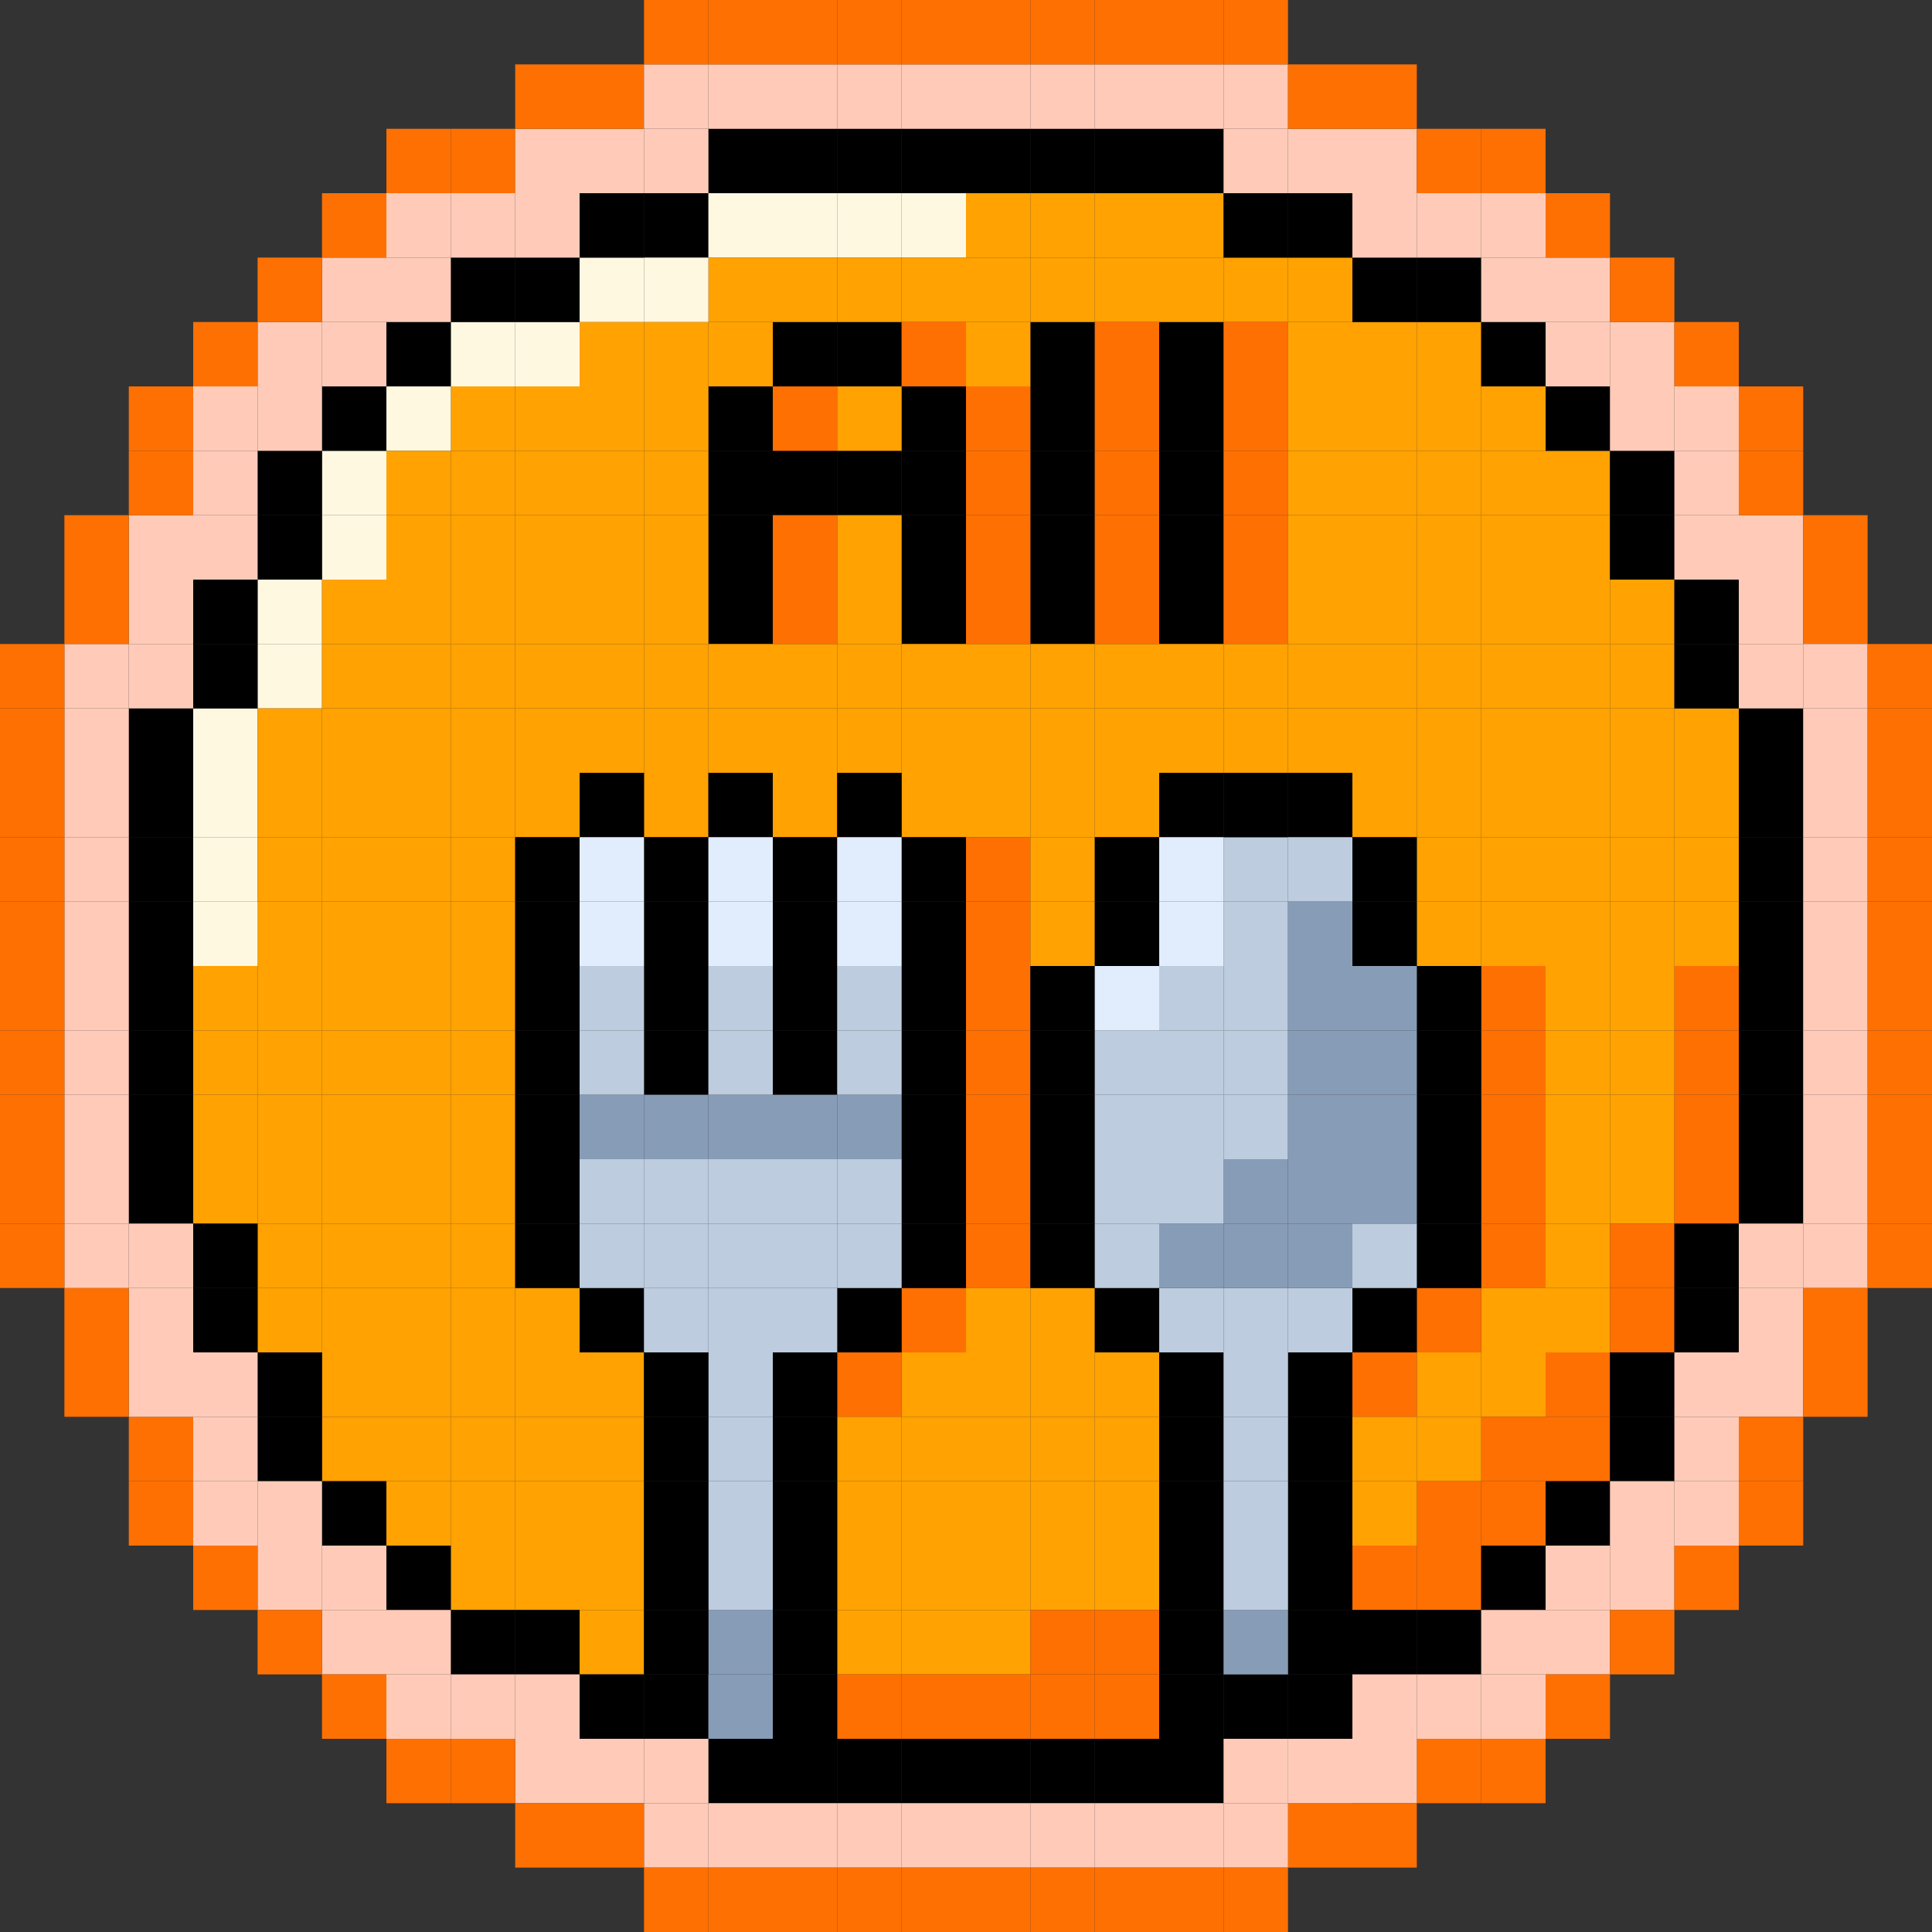 <svg width="60" height="60" viewBox="0 0 60 60" fill="none" xmlns="http://www.w3.org/2000/svg">
<rect x="0" y="0" width="60" height="60" fill="#333333" stroke="none"/>
<g clip-path="url(#clip0_326_62729)">
<rect width="2" height="2" transform="matrix(-1 0 0 1 28 4)" fill="black"/>
<rect x="28" y="56" width="2" height="2" transform="rotate(180 28 56)" fill="black"/>
<rect x="32" y="4" width="2" height="2" fill="black"/>
<rect width="2" height="2" transform="matrix(1 0 0 -1 32 56)" fill="black"/>
<rect width="2" height="2" transform="matrix(-1 0 0 1 30 4)" fill="black"/>
<rect x="30" y="56" width="2" height="2" transform="rotate(180 30 56)" fill="black"/>
<rect x="30" y="4" width="2" height="2" fill="black"/>
<rect width="2" height="2" transform="matrix(1 0 0 -1 30 56)" fill="black"/>
<rect width="2" height="2" transform="matrix(1 0 0 -1 38 54)" fill="black"/>
<rect width="2" height="2" transform="matrix(1 0 0 -1 40 54)" fill="black"/>
<rect width="2" height="2" transform="matrix(1 0 0 -1 20 54)" fill="black"/>
<rect width="2" height="2" transform="matrix(-1 0 0 1 26 4)" fill="black"/>
<rect width="2" height="2" transform="matrix(-1 0 0 1 26 10)" fill="black"/>
<rect width="2" height="2" transform="matrix(-1 0 0 1 24 12)" fill="black"/>
<rect width="2" height="2" transform="matrix(-1 0 0 1 24 14)" fill="black"/>
<rect width="2" height="2" transform="matrix(-1 0 0 1 24 16)" fill="black"/>
<rect width="2" height="2" transform="matrix(-1 0 0 1 24 18)" fill="black"/>
<rect width="2" height="2" transform="matrix(-1 0 0 1 30 12)" fill="black"/>
<rect width="2" height="2" transform="matrix(-1 0 0 1 34 10)" fill="black"/>
<rect width="2" height="2" transform="matrix(-1 0 0 1 38 10)" fill="black"/>
<rect width="2" height="2" transform="matrix(-1 0 0 1 34 12)" fill="black"/>
<rect width="2" height="2" transform="matrix(-1 0 0 1 38 12)" fill="black"/>
<rect width="2" height="2" transform="matrix(-1 0 0 1 34 14)" fill="black"/>
<rect width="2" height="2" transform="matrix(-1 0 0 1 38 14)" fill="black"/>
<rect width="2" height="2" transform="matrix(-1 0 0 1 34 16)" fill="black"/>
<rect width="2" height="2" transform="matrix(-1 0 0 1 38 16)" fill="black"/>
<rect width="2" height="2" transform="matrix(-1 0 0 1 34 18)" fill="black"/>
<rect width="2" height="2" transform="matrix(-1 0 0 1 38 18)" fill="black"/>
<rect width="2" height="2" transform="matrix(-1 0 0 1 30 14)" fill="black"/>
<rect width="2" height="2" transform="matrix(-1 0 0 1 30 16)" fill="black"/>
<rect width="2" height="2" transform="matrix(-1 0 0 1 26 14)" fill="black"/>
<rect width="2" height="2" transform="matrix(-1 0 0 1 28 14)" fill="black"/>
<rect width="2" height="2" transform="matrix(-1 0 0 1 30 18)" fill="black"/>
<rect width="2" height="2" transform="matrix(-1 0 0 1 28 10)" fill="black"/>
<rect x="26" y="56" width="2" height="2" transform="rotate(180 26 56)" fill="black"/>
<rect x="34" y="4" width="2" height="2" fill="black"/>
<rect width="2" height="2" transform="matrix(1 0 0 -1 34 56)" fill="black"/>
<rect width="2" height="2" transform="matrix(-1 0 0 1 24 4)" fill="black"/>
<rect x="24" y="56" width="2" height="2" transform="rotate(180 24 56)" fill="black"/>
<rect x="36" y="4" width="2" height="2" fill="black"/>
<rect width="2" height="2" transform="matrix(1 0 0 -1 36 56)" fill="black"/>
<rect width="2" height="2" transform="matrix(-1 0 0 1 22 6)" fill="black"/>
<rect width="2" height="2" transform="matrix(-1 0 0 1 24 6)" fill="#FFF8E1"/>
<rect width="2" height="2" transform="matrix(-1 0 0 1 24 8)" fill="#FFA202"/>
<rect width="2" height="2" transform="matrix(-1 0 0 1 24 10)" fill="#FFA202"/>
<rect width="2" height="2" transform="matrix(-1 0 0 1 22 10)" fill="#FFA202"/>
<rect width="2" height="2" transform="matrix(-1 0 0 1 22 12)" fill="#FFA202"/>
<rect width="2" height="2" transform="matrix(-1 0 0 1 22 14)" fill="#FFA202"/>
<rect width="2" height="2" transform="matrix(-1 0 0 1 22 16)" fill="#FFA202"/>
<rect width="2" height="2" transform="matrix(-1 0 0 1 22 18)" fill="#FFA202"/>
<rect width="2" height="2" transform="matrix(-1 0 0 1 20 10)" fill="#FFA202"/>
<rect width="2" height="2" transform="matrix(-1 0 0 1 20 12)" fill="#FFA202"/>
<rect width="2" height="2" transform="matrix(-1 0 0 1 20 14)" fill="#FFA202"/>
<rect width="2" height="2" transform="matrix(-1 0 0 1 20 16)" fill="#FFA202"/>
<rect width="2" height="2" transform="matrix(-1 0 0 1 20 18)" fill="#FFA202"/>
<rect width="2" height="2" transform="matrix(-1 0 0 1 18 10)" fill="#FFF8E1"/>
<rect width="2" height="2" transform="matrix(-1 0 0 1 18 12)" fill="#FFA202"/>
<rect width="2" height="2" transform="matrix(-1 0 0 1 18 14)" fill="#FFA202"/>
<rect width="2" height="2" transform="matrix(-1 0 0 1 18 16)" fill="#FFA202"/>
<rect width="2" height="2" transform="matrix(-1 0 0 1 18 18)" fill="#FFA202"/>
<rect width="2" height="2" transform="matrix(-1 0 0 1 16 10)" fill="#FFF8E1"/>
<rect width="2" height="2" transform="matrix(-1 0 0 1 16 12)" fill="#FFA202"/>
<rect width="2" height="2" transform="matrix(-1 0 0 1 14 12)" fill="#FFF8E1"/>
<rect width="2" height="2" transform="matrix(-1 0 0 1 12 14)" fill="#FFF8E1"/>
<rect width="2" height="2" transform="matrix(-1 0 0 1 10 18)" fill="#FFF8E1"/>
<rect width="2" height="2" transform="matrix(-1 0 0 1 8 22)" fill="#FFF8E1"/>
<rect width="2" height="2" transform="matrix(-1 0 0 1 16 14)" fill="#FFA202"/>
<rect width="2" height="2" transform="matrix(-1 0 0 1 14 14)" fill="#FFA202"/>
<rect width="2" height="2" transform="matrix(-1 0 0 1 12 16)" fill="#FFF8E1"/>
<rect width="2" height="2" transform="matrix(-1 0 0 1 10 20)" fill="#FFF8E1"/>
<rect width="2" height="2" transform="matrix(-1 0 0 1 8 24)" fill="#FFF8E1"/>
<rect width="2" height="2" transform="matrix(-1 0 0 1 16 16)" fill="#FFA202"/>
<rect width="2" height="2" transform="matrix(-1 0 0 1 14 16)" fill="#FFA202"/>
<rect width="2" height="2" transform="matrix(-1 0 0 1 12 18)" fill="#FFA202"/>
<rect width="2" height="2" transform="matrix(-1 0 0 1 10 22)" fill="#FFA202"/>
<rect width="2" height="2" transform="matrix(-1 0 0 1 8 26)" fill="#FFF8E1"/>
<rect width="2" height="2" transform="matrix(-1 0 0 1 16 18)" fill="#FFA202"/>
<rect width="2" height="2" transform="matrix(-1 0 0 1 14 18)" fill="#FFA202"/>
<rect width="2" height="2" transform="matrix(-1 0 0 1 12 20)" fill="#FFA202"/>
<rect width="2" height="2" transform="matrix(-1 0 0 1 12 22)" fill="#FFA202"/>
<rect width="2" height="2" transform="matrix(-1 0 0 1 12 24)" fill="#FFA202"/>
<rect width="2" height="2" transform="matrix(-1 0 0 1 12 26)" fill="#FFA202"/>
<rect width="2" height="2" transform="matrix(-1 0 0 1 12 28)" fill="#FFA202"/>
<rect width="2" height="2" transform="matrix(-1 0 0 1 12 30)" fill="#FFA202"/>
<rect width="2" height="2" transform="matrix(-1 0 0 1 12 32)" fill="#FFA202"/>
<rect width="2" height="2" transform="matrix(-1 0 0 1 12 34)" fill="#FFA202"/>
<rect width="2" height="2" transform="matrix(-1 0 0 1 12 36)" fill="#FFA202"/>
<rect width="2" height="2" transform="matrix(-1 0 0 1 12 38)" fill="#FFA202"/>
<rect width="2" height="2" transform="matrix(-1 0 0 1 12 40)" fill="#FFA202"/>
<rect width="2" height="2" transform="matrix(-1 0 0 1 14 42)" fill="#FFA202"/>
<rect width="2" height="2" transform="matrix(-1 0 0 1 14 44)" fill="#FFA202"/>
<rect width="2" height="2" transform="matrix(-1 0 0 1 14 46)" fill="#FFA202"/>
<rect width="2" height="2" transform="matrix(-1 0 0 1 14 20)" fill="#FFA202"/>
<rect width="2" height="2" transform="matrix(-1 0 0 1 14 22)" fill="#FFA202"/>
<rect width="2" height="2" transform="matrix(-1 0 0 1 14 24)" fill="#FFA202"/>
<rect width="2" height="2" transform="matrix(-1 0 0 1 14 26)" fill="#FFA202"/>
<rect width="2" height="2" transform="matrix(-1 0 0 1 14 28)" fill="#FFA202"/>
<rect width="2" height="2" transform="matrix(-1 0 0 1 14 30)" fill="#FFA202"/>
<rect width="2" height="2" transform="matrix(-1 0 0 1 14 32)" fill="#FFA202"/>
<rect width="2" height="2" transform="matrix(-1 0 0 1 14 34)" fill="#FFA202"/>
<rect width="2" height="2" transform="matrix(-1 0 0 1 14 36)" fill="#FFA202"/>
<rect width="2" height="2" transform="matrix(-1 0 0 1 14 38)" fill="#FFA202"/>
<rect width="2" height="2" transform="matrix(-1 0 0 1 14 40)" fill="#FFA202"/>
<rect width="2" height="2" transform="matrix(-1 0 0 1 16 42)" fill="#FFA202"/>
<rect width="2" height="2" transform="matrix(-1 0 0 1 16 44)" fill="#FFA202"/>
<rect width="2" height="2" transform="matrix(-1 0 0 1 16 46)" fill="#FFA202"/>
<rect width="2" height="2" transform="matrix(-1 0 0 1 16 48)" fill="#FFA202"/>
<rect width="2" height="2" transform="matrix(-1 0 0 1 16 20)" fill="#FFA202"/>
<rect width="2" height="2" transform="matrix(-1 0 0 1 16 22)" fill="#FFA202"/>
<rect width="2" height="2" transform="matrix(-1 0 0 1 16 24)" fill="#FFA202"/>
<rect width="2" height="2" transform="matrix(-1 0 0 1 16 26)" fill="#FFA202"/>
<rect width="2" height="2" transform="matrix(-1 0 0 1 16 28)" fill="#FFA202"/>
<rect width="2" height="2" transform="matrix(-1 0 0 1 16 30)" fill="#FFA202"/>
<rect width="2" height="2" transform="matrix(-1 0 0 1 16 32)" fill="#FFA202"/>
<rect width="2" height="2" transform="matrix(-1 0 0 1 16 34)" fill="#FFA202"/>
<rect width="2" height="2" transform="matrix(-1 0 0 1 16 36)" fill="#FFA202"/>
<rect width="2" height="2" transform="matrix(-1 0 0 1 16 38)" fill="#FFA202"/>
<rect width="2" height="2" transform="matrix(-1 0 0 1 16 40)" fill="#FFA202"/>
<rect width="2" height="2" transform="matrix(-1 0 0 1 18 42)" fill="#FFA202"/>
<rect width="2" height="2" transform="matrix(-1 0 0 1 18 44)" fill="#FFA202"/>
<rect width="2" height="2" transform="matrix(-1 0 0 1 18 46)" fill="#FFA202"/>
<rect width="2" height="2" transform="matrix(-1 0 0 1 18 48)" fill="#FFA202"/>
<rect width="2" height="2" transform="matrix(-1 0 0 1 18 40)" fill="#FFA202"/>
<rect width="2" height="2" transform="matrix(-1 0 0 1 20 42)" fill="#FFA202"/>
<rect width="2" height="2" transform="matrix(-1 0 0 1 20 44)" fill="#FFA202"/>
<rect width="2" height="2" transform="matrix(-1 0 0 1 20 46)" fill="#FFA202"/>
<rect width="2" height="2" transform="matrix(-1 0 0 1 20 48)" fill="#FFA202"/>
<rect width="2" height="2" transform="matrix(-1 0 0 1 20 50)" fill="#FFA202"/>
<rect width="2" height="2" transform="matrix(-1 0 0 1 18 20)" fill="#FFA202"/>
<rect width="2" height="2" transform="matrix(-1 0 0 1 18 22)" fill="#FFA202"/>
<rect width="2" height="2" transform="matrix(-1 0 0 1 18 24)" fill="#FFA202"/>
<rect width="2" height="2" transform="matrix(-1 0 0 1 20 20)" fill="#FFA202"/>
<rect width="2" height="2" transform="matrix(-1 0 0 1 20 22)" fill="#FFA202"/>
<rect width="2" height="2" transform="matrix(-1 0 0 1 22 20)" fill="#FFA202"/>
<rect width="2" height="2" transform="matrix(-1 0 0 1 22 22)" fill="#FFA202"/>
<rect width="2" height="2" transform="matrix(-1 0 0 1 22 24)" fill="#FFA202"/>
<rect width="2" height="2" transform="matrix(-1 0 0 1 24 20)" fill="#FFA202"/>
<rect width="2" height="2" transform="matrix(-1 0 0 1 24 22)" fill="#FFA202"/>
<rect width="2" height="2" transform="matrix(-1 0 0 1 26 20)" fill="#FFA202"/>
<rect width="2" height="2" transform="matrix(-1 0 0 1 26 22)" fill="#FFA202"/>
<rect width="2" height="2" transform="matrix(-1 0 0 1 26 24)" fill="#FFA202"/>
<rect width="2" height="2" transform="matrix(-1 0 0 1 28 20)" fill="#FFA202"/>
<rect width="2" height="2" transform="matrix(-1 0 0 1 28 22)" fill="#FFA202"/>
<rect width="2" height="2" transform="matrix(-1 0 0 1 30 20)" fill="#FFA202"/>
<rect width="2" height="2" transform="matrix(-1 0 0 1 30 22)" fill="#FFA202"/>
<rect width="2" height="2" transform="matrix(-1 0 0 1 30 24)" fill="#FFA202"/>
<rect width="2" height="2" transform="matrix(-1 0 0 1 32 20)" fill="#FFA202"/>
<rect width="2" height="2" transform="matrix(-1 0 0 1 32 22)" fill="#FFA202"/>
<rect width="2" height="2" transform="matrix(-1 0 0 1 32 24)" fill="#FFA202"/>
<rect width="2" height="2" transform="matrix(-1 0 0 1 32 26)" fill="#FF7002"/>
<rect width="2" height="2" transform="matrix(-1 0 0 1 32 28)" fill="#FF7002"/>
<rect width="2" height="2" transform="matrix(-1 0 0 1 32 30)" fill="#FF7002"/>
<rect width="2" height="2" transform="matrix(-1 0 0 1 32 32)" fill="#FF7002"/>
<rect width="2" height="2" transform="matrix(-1 0 0 1 32 34)" fill="#FF7002"/>
<rect width="2" height="2" transform="matrix(-1 0 0 1 32 36)" fill="#FF7002"/>
<rect width="2" height="2" transform="matrix(-1 0 0 1 32 38)" fill="#FF7002"/>
<rect width="2" height="2" transform="matrix(-1 0 0 1 32 40)" fill="#FFA202"/>
<rect width="2" height="2" transform="matrix(-1 0 0 1 34 40)" fill="#FFA202"/>
<rect width="2" height="2" transform="matrix(-1 0 0 1 30 40)" fill="#FF7002"/>
<rect width="2" height="2" transform="matrix(-1 0 0 1 32 42)" fill="#FFA202"/>
<rect width="2" height="2" transform="matrix(-1 0 0 1 34 42)" fill="#FFA202"/>
<rect width="2" height="2" transform="matrix(-1 0 0 1 30 42)" fill="#FFA202"/>
<rect width="2" height="2" transform="matrix(-1 0 0 1 28 42)" fill="#FF7002"/>
<rect width="2" height="2" transform="matrix(-1 0 0 1 36 42)" fill="#FFA202"/>
<rect width="2" height="2" transform="matrix(-1 0 0 1 32 44)" fill="#FFA202"/>
<rect width="2" height="2" transform="matrix(-1 0 0 1 34 44)" fill="#FFA202"/>
<rect width="2" height="2" transform="matrix(-1 0 0 1 30 44)" fill="#FFA202"/>
<rect width="2" height="2" transform="matrix(-1 0 0 1 28 44)" fill="#FFA202"/>
<rect width="2" height="2" transform="matrix(-1 0 0 1 36 44)" fill="#FFA202"/>
<rect width="2" height="2" transform="matrix(-1 0 0 1 32 46)" fill="#FFA202"/>
<rect width="2" height="2" transform="matrix(-1 0 0 1 34 46)" fill="#FFA202"/>
<rect width="2" height="2" transform="matrix(-1 0 0 1 30 46)" fill="#FFA202"/>
<rect width="2" height="2" transform="matrix(-1 0 0 1 28 46)" fill="#FFA202"/>
<rect width="2" height="2" transform="matrix(-1 0 0 1 36 46)" fill="#FFA202"/>
<rect width="2" height="2" transform="matrix(-1 0 0 1 32 48)" fill="#FFA202"/>
<rect width="2" height="2" transform="matrix(-1 0 0 1 34 48)" fill="#FFA202"/>
<rect width="2" height="2" transform="matrix(-1 0 0 1 30 48)" fill="#FFA202"/>
<rect width="2" height="2" transform="matrix(-1 0 0 1 28 48)" fill="#FFA202"/>
<rect width="2" height="2" transform="matrix(-1 0 0 1 36 48)" fill="#FFA202"/>
<rect width="2" height="2" transform="matrix(-1 0 0 1 32 50)" fill="#FFA202"/>
<rect width="2" height="2" transform="matrix(-1 0 0 1 34 50)" fill="#FF7002"/>
<rect width="2" height="2" transform="matrix(-1 0 0 1 30 50)" fill="#FFA202"/>
<rect width="2" height="2" transform="matrix(-1 0 0 1 28 50)" fill="#FFA202"/>
<rect width="2" height="2" transform="matrix(-1 0 0 1 36 50)" fill="#FF7002"/>
<rect width="2" height="2" transform="matrix(-1 0 0 1 32 52)" fill="#FF7002"/>
<rect width="2" height="2" transform="matrix(-1 0 0 1 34 52)" fill="#FF7002"/>
<rect width="2" height="2" transform="matrix(-1 0 0 1 30 52)" fill="#FF7002"/>
<rect width="2" height="2" transform="matrix(-1 0 0 1 28 52)" fill="#FF7002"/>
<rect width="2" height="2" transform="matrix(-1 0 0 1 36 52)" fill="#FF7002"/>
<rect width="2" height="2" transform="matrix(-1 0 0 1 34 20)" fill="#FFA202"/>
<rect width="2" height="2" transform="matrix(-1 0 0 1 34 22)" fill="#FFA202"/>
<rect width="2" height="2" transform="matrix(-1 0 0 1 34 24)" fill="#FFA202"/>
<rect width="2" height="2" transform="matrix(-1 0 0 1 34 26)" fill="#FFA202"/>
<rect width="2" height="2" transform="matrix(-1 0 0 1 34 28)" fill="#FFA202"/>
<rect width="2" height="2" transform="matrix(-1 0 0 1 36 20)" fill="#FFA202"/>
<rect width="2" height="2" transform="matrix(-1 0 0 1 36 22)" fill="#FFA202"/>
<rect width="2" height="2" transform="matrix(-1 0 0 1 36 24)" fill="#FFA202"/>
<rect width="2" height="2" transform="matrix(-1 0 0 1 38 20)" fill="#FFA202"/>
<rect width="2" height="2" transform="matrix(-1 0 0 1 38 22)" fill="#FFA202"/>
<rect width="2" height="2" transform="matrix(-1 0 0 1 10 24)" fill="#FFA202"/>
<rect width="2" height="2" transform="matrix(-1 0 0 1 10 26)" fill="#FFA202"/>
<rect width="2" height="2" transform="matrix(-1 0 0 1 10 28)" fill="#FFA202"/>
<rect width="2" height="2" transform="matrix(-1 0 0 1 10 30)" fill="#FFA202"/>
<rect width="2" height="2" transform="matrix(-1 0 0 1 10 32)" fill="#FFA202"/>
<rect width="2" height="2" transform="matrix(-1 0 0 1 10 34)" fill="#FFA202"/>
<rect width="2" height="2" transform="matrix(-1 0 0 1 10 36)" fill="#FFA202"/>
<rect width="2" height="2" transform="matrix(-1 0 0 1 10 38)" fill="#FFA202"/>
<rect width="2" height="2" transform="matrix(-1 0 0 1 10 40)" fill="#FFA202"/>
<rect width="2" height="2" transform="matrix(-1 0 0 1 12 42)" fill="#FFA202"/>
<rect width="2" height="2" transform="matrix(-1 0 0 1 12 44)" fill="#FFA202"/>
<rect width="2" height="2" transform="matrix(-1 0 0 1 8 28)" fill="#FFF8E1"/>
<rect width="2" height="2" transform="matrix(-1 0 0 1 8 30)" fill="#FFA202"/>
<rect width="2" height="2" transform="matrix(-1 0 0 1 8 32)" fill="#FFA202"/>
<rect width="2" height="2" transform="matrix(-1 0 0 1 8 34)" fill="#FFA202"/>
<rect width="2" height="2" transform="matrix(-1 0 0 1 8 36)" fill="#FFA202"/>
<rect width="2" height="2" transform="matrix(-1 0 0 1 20 8)" fill="#FFF8E1"/>
<rect width="2" height="2" transform="matrix(-1 0 0 1 40 8)" fill="#FFA202"/>
<rect width="2" height="2" transform="matrix(-1 0 0 1 40 10)" fill="#FF7002"/>
<rect width="2" height="2" transform="matrix(-1 0 0 1 40 12)" fill="#FF7002"/>
<rect width="2" height="2" transform="matrix(-1 0 0 1 40 14)" fill="#FF7002"/>
<rect width="2" height="2" transform="matrix(-1 0 0 1 40 16)" fill="#FF7002"/>
<rect width="2" height="2" transform="matrix(-1 0 0 1 40 18)" fill="#FF7002"/>
<rect width="2" height="2" transform="matrix(-1 0 0 1 40 20)" fill="#FFA202"/>
<rect width="2" height="2" transform="matrix(-1 0 0 1 40 22)" fill="#FFA202"/>
<rect width="2" height="2" transform="matrix(-1 0 0 1 26 6)" fill="#FFF8E1"/>
<rect width="2" height="2" transform="matrix(-1 0 0 1 26 8)" fill="#FFA202"/>
<rect width="2" height="2" transform="matrix(-1 0 0 1 22 8)" fill="#FFF8E1"/>
<rect width="2" height="2" transform="matrix(-1 0 0 1 42 8)" fill="#FFA202"/>
<rect width="2" height="2" transform="matrix(-1 0 0 1 42 10)" fill="#FFA202"/>
<rect width="2" height="2" transform="matrix(-1 0 0 1 44 10)" fill="#FFA202"/>
<rect width="2" height="2" transform="matrix(-1 0 0 1 46 10)" fill="#FFA202"/>
<rect width="2" height="2" transform="matrix(-1 0 0 1 48 12)" fill="#FFA202"/>
<rect width="2" height="2" transform="matrix(-1 0 0 1 50 14)" fill="#FFA202"/>
<rect width="2" height="2" transform="matrix(-1 0 0 1 52 18)" fill="#FFA202"/>
<rect width="2" height="2" transform="matrix(-1 0 0 1 54 22)" fill="#FFA202"/>
<rect width="2" height="2" transform="matrix(-1 0 0 1 42 12)" fill="#FFA202"/>
<rect width="2" height="2" transform="matrix(-1 0 0 1 44 12)" fill="#FFA202"/>
<rect width="2" height="2" transform="matrix(-1 0 0 1 46 12)" fill="#FFA202"/>
<rect width="2" height="2" transform="matrix(-1 0 0 1 48 14)" fill="#FFA202"/>
<rect width="2" height="2" transform="matrix(-1 0 0 1 50 16)" fill="#FFA202"/>
<rect width="2" height="2" transform="matrix(-1 0 0 1 52 20)" fill="#FFA202"/>
<rect width="2" height="2" transform="matrix(-1 0 0 1 54 24)" fill="#FFA202"/>
<rect width="2" height="2" transform="matrix(-1 0 0 1 42 14)" fill="#FFA202"/>
<rect width="2" height="2" transform="matrix(-1 0 0 1 44 14)" fill="#FFA202"/>
<rect width="2" height="2" transform="matrix(-1 0 0 1 46 14)" fill="#FFA202"/>
<rect width="2" height="2" transform="matrix(-1 0 0 1 48 16)" fill="#FFA202"/>
<rect width="2" height="2" transform="matrix(-1 0 0 1 50 18)" fill="#FFA202"/>
<rect width="2" height="2" transform="matrix(-1 0 0 1 52 22)" fill="#FFA202"/>
<rect width="2" height="2" transform="matrix(-1 0 0 1 54 26)" fill="#FFA202"/>
<rect width="2" height="2" transform="matrix(-1 0 0 1 42 16)" fill="#FFA202"/>
<rect width="2" height="2" transform="matrix(-1 0 0 1 44 16)" fill="#FFA202"/>
<rect width="2" height="2" transform="matrix(-1 0 0 1 46 16)" fill="#FFA202"/>
<rect width="2" height="2" transform="matrix(-1 0 0 1 48 18)" fill="#FFA202"/>
<rect width="2" height="2" transform="matrix(-1 0 0 1 50 20)" fill="#FFA202"/>
<rect width="2" height="2" transform="matrix(-1 0 0 1 52 24)" fill="#FFA202"/>
<rect width="2" height="2" transform="matrix(-1 0 0 1 54 28)" fill="#FFA202"/>
<rect width="2" height="2" transform="matrix(-1 0 0 1 42 18)" fill="#FFA202"/>
<rect width="2" height="2" transform="matrix(-1 0 0 1 44 18)" fill="#FFA202"/>
<rect width="2" height="2" transform="matrix(-1 0 0 1 46 18)" fill="#FFA202"/>
<rect width="2" height="2" transform="matrix(-1 0 0 1 48 20)" fill="#FFA202"/>
<rect width="2" height="2" transform="matrix(-1 0 0 1 50 22)" fill="#FFA202"/>
<rect width="2" height="2" transform="matrix(-1 0 0 1 52 26)" fill="#FFA202"/>
<rect width="2" height="2" transform="matrix(-1 0 0 1 54 30)" fill="#FF7002"/>
<rect width="2" height="2" transform="matrix(-1 0 0 1 42 20)" fill="#FFA202"/>
<rect width="2" height="2" transform="matrix(-1 0 0 1 44 20)" fill="#FFA202"/>
<rect width="2" height="2" transform="matrix(-1 0 0 1 46 20)" fill="#FFA202"/>
<rect width="2" height="2" transform="matrix(-1 0 0 1 48 22)" fill="#FFA202"/>
<rect width="2" height="2" transform="matrix(-1 0 0 1 50 24)" fill="#FFA202"/>
<rect width="2" height="2" transform="matrix(-1 0 0 1 52 28)" fill="#FFA202"/>
<rect width="2" height="2" transform="matrix(-1 0 0 1 54 32)" fill="#FF7002"/>
<rect width="2" height="2" transform="matrix(-1 0 0 1 42 22)" fill="#FFA202"/>
<rect width="2" height="2" transform="matrix(-1 0 0 1 44 22)" fill="#FFA202"/>
<rect width="2" height="2" transform="matrix(-1 0 0 1 46 22)" fill="#FFA202"/>
<rect width="2" height="2" transform="matrix(-1 0 0 1 48 24)" fill="#FFA202"/>
<rect width="2" height="2" transform="matrix(-1 0 0 1 48 26)" fill="#FFA202"/>
<rect width="2" height="2" transform="matrix(-1 0 0 1 48 28)" fill="#FFA202"/>
<rect width="2" height="2" transform="matrix(-1 0 0 1 48 30)" fill="#FF7002"/>
<rect width="2" height="2" transform="matrix(-1 0 0 1 48 32)" fill="#FF7002"/>
<rect width="2" height="2" transform="matrix(-1 0 0 1 48 34)" fill="#FF7002"/>
<rect width="2" height="2" transform="matrix(-1 0 0 1 48 36)" fill="#FF7002"/>
<rect width="2" height="2" transform="matrix(-1 0 0 1 48 38)" fill="#FF7002"/>
<rect width="2" height="2" transform="matrix(-1 0 0 1 48 40)" fill="#FFA202"/>
<rect width="2" height="2" transform="matrix(-1 0 0 1 48 42)" fill="#FFA202"/>
<rect width="2" height="2" transform="matrix(-1 0 0 1 48 44)" fill="#FF7002"/>
<rect width="2" height="2" transform="matrix(-1 0 0 1 48 46)" fill="#FF7002"/>
<rect width="2" height="2" transform="matrix(-1 0 0 1 46 40)" fill="#FF7002"/>
<rect width="2" height="2" transform="matrix(-1 0 0 1 46 42)" fill="#FFA202"/>
<rect width="2" height="2" transform="matrix(-1 0 0 1 44 42)" fill="#FF7002"/>
<rect width="2" height="2" transform="matrix(-1 0 0 1 46 44)" fill="#FFA202"/>
<rect width="2" height="2" transform="matrix(-1 0 0 1 44 44)" fill="#FFA202"/>
<rect width="2" height="2" transform="matrix(-1 0 0 1 46 46)" fill="#FF7002"/>
<rect width="2" height="2" transform="matrix(-1 0 0 1 44 46)" fill="#FFA202"/>
<rect width="2" height="2" transform="matrix(-1 0 0 1 46 48)" fill="#FF7002"/>
<rect width="2" height="2" transform="matrix(-1 0 0 1 44 48)" fill="#FF7002"/>
<rect width="2" height="2" transform="matrix(-1 0 0 1 46 24)" fill="#FFA202"/>
<rect width="2" height="2" transform="matrix(-1 0 0 1 46 26)" fill="#FFA202"/>
<rect width="2" height="2" transform="matrix(-1 0 0 1 46 28)" fill="#FFA202"/>
<rect width="2" height="2" transform="matrix(-1 0 0 1 44 24)" fill="#FFA202"/>
<rect width="2" height="2" transform="matrix(-1 0 0 1 50 26)" fill="#FFA202"/>
<rect width="2" height="2" transform="matrix(-1 0 0 1 50 28)" fill="#FFA202"/>
<rect width="2" height="2" transform="matrix(-1 0 0 1 50 30)" fill="#FFA202"/>
<rect width="2" height="2" transform="matrix(-1 0 0 1 50 32)" fill="#FFA202"/>
<rect width="2" height="2" transform="matrix(-1 0 0 1 50 34)" fill="#FFA202"/>
<rect width="2" height="2" transform="matrix(-1 0 0 1 50 36)" fill="#FFA202"/>
<rect width="2" height="2" transform="matrix(-1 0 0 1 50 38)" fill="#FFA202"/>
<rect width="2" height="2" transform="matrix(-1 0 0 1 50 40)" fill="#FFA202"/>
<rect width="2" height="2" transform="matrix(-1 0 0 1 50 42)" fill="#FF7002"/>
<rect width="2" height="2" transform="matrix(-1 0 0 1 50 44)" fill="#FF7002"/>
<rect width="2" height="2" transform="matrix(-1 0 0 1 52 30)" fill="#FFA202"/>
<rect width="2" height="2" transform="matrix(-1 0 0 1 52 32)" fill="#FFA202"/>
<rect width="2" height="2" transform="matrix(-1 0 0 1 52 34)" fill="#FFA202"/>
<rect width="2" height="2" transform="matrix(-1 0 0 1 52 36)" fill="#FFA202"/>
<rect width="2" height="2" transform="matrix(-1 0 0 1 52 38)" fill="#FF7002"/>
<rect width="2" height="2" transform="matrix(-1 0 0 1 52 40)" fill="#FF7002"/>
<rect width="2" height="2" transform="matrix(-1 0 0 1 54 34)" fill="#FF7002"/>
<rect width="2" height="2" transform="matrix(-1 0 0 1 54 36)" fill="#FF7002"/>
<rect width="2" height="2" transform="matrix(-1 0 0 1 28 6)" fill="#FFF8E1"/>
<rect width="2" height="2" transform="matrix(-1 0 0 1 28 8)" fill="#FFA202"/>
<rect width="2" height="2" transform="matrix(-1 0 0 1 30 6)" fill="#FFF8E1"/>
<rect width="2" height="2" transform="matrix(-1 0 0 1 30 8)" fill="#FFA202"/>
<rect width="2" height="2" transform="matrix(-1 0 0 1 30 10)" fill="#FF7002"/>
<rect width="2" height="2" transform="matrix(-1 0 0 1 26 12)" fill="#FF7002"/>
<rect width="2" height="2" transform="matrix(-1 0 0 1 32 6)" fill="#FFA202"/>
<rect width="2" height="2" transform="matrix(-1 0 0 1 32 8)" fill="#FFA202"/>
<rect width="2" height="2" transform="matrix(-1 0 0 1 32 10)" fill="#FFA202"/>
<rect width="2" height="2" transform="matrix(-1 0 0 1 32 12)" fill="#FF7002"/>
<rect width="2" height="2" transform="matrix(-1 0 0 1 32 14)" fill="#FF7002"/>
<rect width="2" height="2" transform="matrix(-1 0 0 1 32 16)" fill="#FF7002"/>
<rect width="2" height="2" transform="matrix(-1 0 0 1 28 16)" fill="#FFA202"/>
<rect width="2" height="2" transform="matrix(-1 0 0 1 26 16)" fill="#FF7002"/>
<rect width="2" height="2" transform="matrix(-1 0 0 1 32 18)" fill="#FF7002"/>
<rect width="2" height="2" transform="matrix(-1 0 0 1 28 18)" fill="#FFA202"/>
<rect width="2" height="2" transform="matrix(-1 0 0 1 26 18)" fill="#FF7002"/>
<rect width="2" height="2" transform="matrix(-1 0 0 1 28 12)" fill="#FFA202"/>
<rect width="2" height="2" transform="matrix(-1 0 0 1 34 6)" fill="#FFA202"/>
<rect width="2" height="2" transform="matrix(-1 0 0 1 34 8)" fill="#FFA202"/>
<rect width="2" height="2" transform="matrix(-1 0 0 1 36 6)" fill="#FFA202"/>
<rect width="2" height="2" transform="matrix(-1 0 0 1 36 8)" fill="#FFA202"/>
<rect width="2" height="2" transform="matrix(-1 0 0 1 36 10)" fill="#FF7002"/>
<rect width="2" height="2" transform="matrix(-1 0 0 1 36 12)" fill="#FF7002"/>
<rect width="2" height="2" transform="matrix(-1 0 0 1 36 14)" fill="#FF7002"/>
<rect width="2" height="2" transform="matrix(-1 0 0 1 36 16)" fill="#FF7002"/>
<rect width="2" height="2" transform="matrix(-1 0 0 1 36 18)" fill="#FF7002"/>
<rect width="2" height="2" transform="matrix(-1 0 0 1 38 6)" fill="#FFA202"/>
<rect width="2" height="2" transform="matrix(-1 0 0 1 38 8)" fill="#FFA202"/>
<rect x="38" y="6" width="2" height="2" fill="black"/>
<rect width="2" height="2" transform="matrix(-1 0 0 1 18 8)" fill="black"/>
<rect x="18" y="52" width="2" height="2" transform="rotate(180 18 52)" fill="black"/>
<rect x="42" y="8" width="2" height="2" fill="black"/>
<rect width="2" height="2" transform="matrix(1 0 0 -1 42 52)" fill="black"/>
<rect width="2" height="2" transform="matrix(-1 0 0 1 20 6)" fill="black"/>
<rect x="20" y="54" width="2" height="2" transform="rotate(180 20 54)" fill="black"/>
<rect x="40" y="6" width="2" height="2" fill="black"/>
<rect width="2" height="2" transform="matrix(-1 0 0 1 16 8)" fill="black"/>
<rect x="16" y="52" width="2" height="2" transform="rotate(180 16 52)" fill="black"/>
<rect x="44" y="8" width="2" height="2" fill="black"/>
<rect width="2" height="2" transform="matrix(1 0 0 -1 44 52)" fill="black"/>
<rect width="2" height="2" transform="matrix(-1 0 0 1 14 10)" fill="black"/>
<rect x="14" y="50" width="2" height="2" transform="rotate(180 14 50)" fill="black"/>
<rect x="46" y="10" width="2" height="2" fill="black"/>
<rect width="2" height="2" transform="matrix(1 0 0 -1 46 50)" fill="black"/>
<rect width="2" height="2" transform="matrix(-1 0 0 1 12 12)" fill="black"/>
<rect x="12" y="48" width="2" height="2" transform="rotate(180 12 48)" fill="black"/>
<rect x="48" y="12" width="2" height="2" fill="black"/>
<rect width="2" height="2" transform="matrix(1 0 0 -1 48 48)" fill="black"/>
<rect width="2" height="2" transform="matrix(-1 0 0 1 10 14)" fill="black"/>
<rect x="10" y="46" width="2" height="2" transform="rotate(180 10 46)" fill="black"/>
<rect x="50" y="14" width="2" height="2" fill="black"/>
<rect width="2" height="2" transform="matrix(1 0 0 -1 50 46)" fill="black"/>
<rect width="2" height="2" transform="matrix(-1 0 0 1 8 18)" fill="black"/>
<rect x="8" y="42" width="2" height="2" transform="rotate(180 8 42)" fill="black"/>
<rect x="52" y="18" width="2" height="2" fill="black"/>
<rect width="2" height="2" transform="matrix(1 0 0 -1 52 42)" fill="black"/>
<rect width="2" height="2" transform="matrix(-1 0 0 1 6 22)" fill="black"/>
<rect x="6" y="38" width="2" height="2" transform="rotate(180 6 38)" fill="black"/>
<rect x="54" y="22" width="2" height="2" fill="black"/>
<rect width="2" height="2" transform="matrix(1 0 0 -1 54 38)" fill="black"/>
<rect width="2" height="2" transform="matrix(-1 0 0 1 10 16)" fill="black"/>
<rect x="10" y="44" width="2" height="2" transform="rotate(180 10 44)" fill="black"/>
<rect x="50" y="16" width="2" height="2" fill="black"/>
<rect width="2" height="2" transform="matrix(1 0 0 -1 50 44)" fill="black"/>
<rect width="2" height="2" transform="matrix(-1 0 0 1 8 20)" fill="black"/>
<rect x="8" y="40" width="2" height="2" transform="rotate(180 8 40)" fill="black"/>
<rect x="52" y="20" width="2" height="2" fill="black"/>
<rect width="2" height="2" transform="matrix(1 0 0 -1 52 40)" fill="black"/>
<rect width="2" height="2" transform="matrix(-1 0 0 1 6 24)" fill="black"/>
<rect x="6" y="36" width="2" height="2" transform="rotate(180 6 36)" fill="black"/>
<rect x="54" y="24" width="2" height="2" fill="black"/>
<rect width="2" height="2" transform="matrix(1 0 0 -1 54 36)" fill="black"/>
<rect width="2" height="2" transform="matrix(-1 0 0 1 6 26)" fill="black"/>
<rect x="6" y="34" width="2" height="2" transform="rotate(180 6 34)" fill="black"/>
<rect x="54" y="26" width="2" height="2" fill="black"/>
<rect width="2" height="2" transform="matrix(1 0 0 -1 54 34)" fill="black"/>
<rect width="2" height="2" transform="matrix(-1 0 0 1 6 28)" fill="black"/>
<rect x="6" y="32" width="2" height="2" transform="rotate(180 6 32)" fill="black"/>
<rect x="54" y="28" width="2" height="2" fill="black"/>
<rect width="2" height="2" transform="matrix(1 0 0 -1 54 32)" fill="black"/>
<rect width="2" height="2" transform="matrix(1 0 0 -1 24 54)" fill="black"/>
<rect width="2" height="2" transform="matrix(1 0 0 -1 24 52)" fill="black"/>
<rect width="2" height="2" transform="matrix(1 0 0 -1 24 50)" fill="black"/>
<rect width="2" height="2" transform="matrix(1 0 0 -1 24 48)" fill="black"/>
<rect width="2" height="2" transform="matrix(1 0 0 -1 24 46)" fill="black"/>
<rect width="2" height="2" transform="matrix(1 0 0 -1 24 44)" fill="black"/>
<rect width="2" height="2" transform="matrix(1 0 0 -1 26 42)" fill="black"/>
<rect width="2" height="2" transform="matrix(1 0 0 -1 28 40)" fill="black"/>
<rect width="2" height="2" transform="matrix(1 0 0 -1 28 38)" fill="black"/>
<rect width="2" height="2" transform="matrix(1 0 0 -1 28 36)" fill="black"/>
<rect width="2" height="2" transform="matrix(1 0 0 -1 28 34)" fill="black"/>
<rect width="2" height="2" transform="matrix(1 0 0 -1 28 32)" fill="black"/>
<rect width="2" height="2" transform="matrix(1 0 0 -1 28 30)" fill="black"/>
<rect width="2" height="2" transform="matrix(1 0 0 -1 28 28)" fill="black"/>
<rect width="2" height="2" transform="matrix(1 0 0 -1 26 26)" fill="black"/>
<rect width="2" height="2" transform="matrix(1 0 0 -1 36 26)" fill="black"/>
<rect width="2" height="2" transform="matrix(1 0 0 -1 34 28)" fill="black"/>
<rect width="2" height="2" transform="matrix(1 0 0 -1 34 30)" fill="black"/>
<rect width="2" height="2" transform="matrix(1 0 0 -1 32 32)" fill="black"/>
<rect width="2" height="2" transform="matrix(1 0 0 -1 32 34)" fill="black"/>
<rect width="2" height="2" transform="matrix(1 0 0 -1 32 36)" fill="black"/>
<rect width="2" height="2" transform="matrix(1 0 0 -1 32 38)" fill="black"/>
<rect width="2" height="2" transform="matrix(1 0 0 -1 32 40)" fill="black"/>
<rect width="2" height="2" transform="matrix(1 0 0 -1 34 42)" fill="black"/>
<rect width="2" height="2" transform="matrix(1 0 0 -1 36 46)" fill="black"/>
<rect width="2" height="2" transform="matrix(1 0 0 -1 36 44)" fill="black"/>
<rect width="2" height="2" transform="matrix(1 0 0 -1 36 48)" fill="black"/>
<rect width="2" height="2" transform="matrix(1 0 0 -1 36 50)" fill="black"/>
<rect width="2" height="2" transform="matrix(1 0 0 -1 36 52)" fill="black"/>
<rect width="2" height="2" transform="matrix(1 0 0 -1 36 54)" fill="black"/>
<rect width="2" height="2" transform="matrix(1 0 0 -1 40 52)" fill="black"/>
<rect width="2" height="2" transform="matrix(1 0 0 -1 40 50)" fill="black"/>
<rect width="2" height="2" transform="matrix(1 0 0 -1 40 48)" fill="black"/>
<rect width="2" height="2" transform="matrix(1 0 0 -1 40 46)" fill="black"/>
<rect width="2" height="2" transform="matrix(1 0 0 -1 40 44)" fill="black"/>
<rect width="2" height="2" transform="matrix(1 0 0 -1 42 42)" fill="black"/>
<rect width="2" height="2" transform="matrix(1 0 0 -1 44 40)" fill="black"/>
<rect width="2" height="2" transform="matrix(1 0 0 -1 44 38)" fill="black"/>
<rect width="2" height="2" transform="matrix(1 0 0 -1 44 36)" fill="black"/>
<rect width="2" height="2" transform="matrix(1 0 0 -1 44 34)" fill="black"/>
<rect width="2" height="2" transform="matrix(1 0 0 -1 44 32)" fill="black"/>
<rect width="2" height="2" transform="matrix(1 0 0 -1 42 30)" fill="black"/>
<rect width="2" height="2" transform="matrix(1 0 0 -1 42 28)" fill="black"/>
<rect width="2" height="2" transform="matrix(1 0 0 -1 40 26)" fill="black"/>
<rect width="2" height="2" transform="matrix(1 0 0 -1 22 26)" fill="black"/>
<rect width="2" height="2" transform="matrix(1 0 0 -1 18 26)" fill="black"/>
<rect width="2" height="2" transform="matrix(1 0 0 -1 20 28)" fill="black"/>
<rect width="2" height="2" transform="matrix(1 0 0 -1 24 28)" fill="black"/>
<rect width="2" height="2" transform="matrix(1 0 0 -1 20 30)" fill="black"/>
<rect width="2" height="2" transform="matrix(1 0 0 -1 24 30)" fill="black"/>
<rect width="2" height="2" transform="matrix(1 0 0 -1 20 32)" fill="black"/>
<rect width="2" height="2" transform="matrix(1 0 0 -1 24 32)" fill="black"/>
<rect width="2" height="2" transform="matrix(1 0 0 -1 20 34)" fill="black"/>
<rect width="2" height="2" transform="matrix(1 0 0 -1 24 34)" fill="black"/>
<rect width="2" height="2" transform="matrix(1 0 0 -1 16 28)" fill="black"/>
<rect width="2" height="2" transform="matrix(1 0 0 -1 16 30)" fill="black"/>
<rect width="2" height="2" transform="matrix(1 0 0 -1 16 32)" fill="black"/>
<rect width="2" height="2" transform="matrix(1 0 0 -1 16 34)" fill="black"/>
<rect width="2" height="2" transform="matrix(1 0 0 -1 16 36)" fill="black"/>
<rect width="2" height="2" transform="matrix(1 0 0 -1 16 38)" fill="black"/>
<rect width="2" height="2" transform="matrix(1 0 0 -1 16 40)" fill="black"/>
<rect width="2" height="2" transform="matrix(1 0 0 -1 18 42)" fill="black"/>
<rect width="2" height="2" transform="matrix(1 0 0 -1 38 52)" fill="#879CB6"/>
<rect width="2" height="2" transform="matrix(1 0 0 -1 38 50)" fill="#BDCCDE"/>
<rect width="2" height="2" transform="matrix(1 0 0 -1 38 48)" fill="#BDCCDE"/>
<rect width="2" height="2" transform="matrix(1 0 0 -1 38 46)" fill="#BDCCDE"/>
<rect width="2" height="2" transform="matrix(1 0 0 -1 38 44)" fill="#BDCCDE"/>
<rect width="2" height="2" transform="matrix(1 0 0 -1 38 42)" fill="#BDCCDE"/>
<rect width="2" height="2" transform="matrix(1 0 0 -1 38 40)" fill="#879CB6"/>
<rect width="2" height="2" transform="matrix(1 0 0 -1 38 38)" fill="#879CB6"/>
<rect width="2" height="2" transform="matrix(1 0 0 -1 38 36)" fill="#BDCCDE"/>
<rect width="2" height="2" transform="matrix(1 0 0 -1 38 34)" fill="#BDCCDE"/>
<rect width="2" height="2" transform="matrix(1 0 0 -1 38 32)" fill="#BDCCDE"/>
<rect width="2" height="2" transform="matrix(1 0 0 -1 38 28)" fill="#BDCCDE"/>
<rect width="2" height="2" transform="matrix(1 0 0 -1 38 30)" fill="#BDCCDE"/>
<rect width="2" height="2" transform="matrix(1 0 0 -1 38 26)" fill="black"/>
<rect width="2" height="2" transform="matrix(1 0 0 -1 36 42)" fill="#BDCCDE"/>
<rect width="2" height="2" transform="matrix(1 0 0 -1 36 40)" fill="#879CB6"/>
<rect width="2" height="2" transform="matrix(1 0 0 -1 36 38)" fill="#BDCCDE"/>
<rect width="2" height="2" transform="matrix(1 0 0 -1 36 36)" fill="#BDCCDE"/>
<rect width="2" height="2" transform="matrix(1 0 0 -1 36 34)" fill="#BDCCDE"/>
<rect width="2" height="2" transform="matrix(1 0 0 -1 36 32)" fill="#BDCCDE"/>
<rect width="2" height="2" transform="matrix(1 0 0 -1 36 28)" fill="#E1EDFC"/>
<rect width="2" height="2" transform="matrix(1 0 0 -1 36 30)" fill="#E1EDFC"/>
<rect width="2" height="2" transform="matrix(1 0 0 -1 40 42)" fill="#BDCCDE"/>
<rect width="2" height="2" transform="matrix(1 0 0 -1 40 40)" fill="#879CB6"/>
<rect width="2" height="2" transform="matrix(1 0 0 -1 40 38)" fill="#879CB6"/>
<rect width="2" height="2" transform="matrix(1 0 0 -1 40 36)" fill="#879CB6"/>
<rect width="2" height="2" transform="matrix(1 0 0 -1 40 34)" fill="#879CB6"/>
<rect width="2" height="2" transform="matrix(1 0 0 -1 40 32)" fill="#879CB6"/>
<rect width="2" height="2" transform="matrix(1 0 0 -1 40 28)" fill="#BDCCDE"/>
<rect width="2" height="2" transform="matrix(1 0 0 -1 40 30)" fill="#879CB6"/>
<rect width="2" height="2" transform="matrix(1 0 0 -1 42 40)" fill="#BDCCDE"/>
<rect width="2" height="2" transform="matrix(1 0 0 -1 42 38)" fill="#879CB6"/>
<rect width="2" height="2" transform="matrix(1 0 0 -1 42 36)" fill="#879CB6"/>
<rect width="2" height="2" transform="matrix(1 0 0 -1 42 34)" fill="#879CB6"/>
<rect width="2" height="2" transform="matrix(1 0 0 -1 42 32)" fill="#879CB6"/>
<rect width="2" height="2" transform="matrix(1 0 0 -1 34 40)" fill="#BDCCDE"/>
<rect width="2" height="2" transform="matrix(1 0 0 -1 34 38)" fill="#BDCCDE"/>
<rect width="2" height="2" transform="matrix(1 0 0 -1 34 36)" fill="#BDCCDE"/>
<rect width="2" height="2" transform="matrix(1 0 0 -1 34 34)" fill="#BDCCDE"/>
<rect width="2" height="2" transform="matrix(1 0 0 -1 34 32)" fill="#E1EDFC"/>
<rect width="2" height="2" transform="matrix(1 0 0 -1 22 54)" fill="#879CB6"/>
<rect width="2" height="2" transform="matrix(1 0 0 -1 22 52)" fill="#879CB6"/>
<rect width="2" height="2" transform="matrix(1 0 0 -1 22 50)" fill="#BDCCDE"/>
<rect width="2" height="2" transform="matrix(1 0 0 -1 22 48)" fill="#BDCCDE"/>
<rect width="2" height="2" transform="matrix(1 0 0 -1 22 46)" fill="#BDCCDE"/>
<rect width="2" height="2" transform="matrix(1 0 0 -1 22 44)" fill="#BDCCDE"/>
<rect width="2" height="2" transform="matrix(1 0 0 -1 22 42)" fill="#BDCCDE"/>
<rect width="2" height="2" transform="matrix(1 0 0 -1 22 40)" fill="#BDCCDE"/>
<rect width="2" height="2" transform="matrix(1 0 0 -1 22 38)" fill="#BDCCDE"/>
<rect width="2" height="2" transform="matrix(1 0 0 -1 22 34)" fill="#BDCCDE"/>
<rect width="2" height="2" transform="matrix(1 0 0 -1 26 34)" fill="#BDCCDE"/>
<rect width="2" height="2" transform="matrix(1 0 0 -1 18 34)" fill="#BDCCDE"/>
<rect width="2" height="2" transform="matrix(1 0 0 -1 22 32)" fill="#BDCCDE"/>
<rect width="2" height="2" transform="matrix(1 0 0 -1 22 30)" fill="#E1EDFC"/>
<rect width="2" height="2" transform="matrix(1 0 0 -1 22 28)" fill="#E1EDFC"/>
<rect width="2" height="2" transform="matrix(1 0 0 -1 26 32)" fill="#BDCCDE"/>
<rect width="2" height="2" transform="matrix(1 0 0 -1 26 30)" fill="#E1EDFC"/>
<rect width="2" height="2" transform="matrix(1 0 0 -1 26 28)" fill="#E1EDFC"/>
<rect width="2" height="2" transform="matrix(1 0 0 -1 18 32)" fill="#BDCCDE"/>
<rect width="2" height="2" transform="matrix(1 0 0 -1 18 30)" fill="#E1EDFC"/>
<rect width="2" height="2" transform="matrix(1 0 0 -1 18 28)" fill="#E1EDFC"/>
<rect width="2" height="2" transform="matrix(1 0 0 -1 22 36)" fill="#879CB6"/>
<rect width="2" height="2" transform="matrix(1 0 0 -1 24 42)" fill="#BDCCDE"/>
<rect width="2" height="2" transform="matrix(1 0 0 -1 24 40)" fill="#BDCCDE"/>
<rect width="2" height="2" transform="matrix(1 0 0 -1 24 38)" fill="#BDCCDE"/>
<rect width="2" height="2" transform="matrix(1 0 0 -1 24 36)" fill="#879CB6"/>
<rect width="2" height="2" transform="matrix(1 0 0 -1 26 40)" fill="#BDCCDE"/>
<rect width="2" height="2" transform="matrix(1 0 0 -1 26 38)" fill="#BDCCDE"/>
<rect width="2" height="2" transform="matrix(1 0 0 -1 26 36)" fill="#879CB6"/>
<rect width="2" height="2" transform="matrix(1 0 0 -1 20 42)" fill="#BDCCDE"/>
<rect width="2" height="2" transform="matrix(1 0 0 -1 20 40)" fill="#BDCCDE"/>
<rect width="2" height="2" transform="matrix(1 0 0 -1 20 38)" fill="#BDCCDE"/>
<rect width="2" height="2" transform="matrix(1 0 0 -1 20 36)" fill="#879CB6"/>
<rect width="2" height="2" transform="matrix(1 0 0 -1 18 40)" fill="#BDCCDE"/>
<rect width="2" height="2" transform="matrix(1 0 0 -1 18 38)" fill="#BDCCDE"/>
<rect width="2" height="2" transform="matrix(1 0 0 -1 18 36)" fill="#879CB6"/>
<rect width="2" height="2" transform="matrix(1 0 0 -1 20 52)" fill="black"/>
<rect width="2" height="2" transform="matrix(1 0 0 -1 20 50)" fill="black"/>
<rect width="2" height="2" transform="matrix(1 0 0 -1 20 48)" fill="black"/>
<rect width="2" height="2" transform="matrix(1 0 0 -1 20 46)" fill="black"/>
<rect width="2" height="2" transform="matrix(1 0 0 -1 20 44)" fill="black"/>
<rect x="28" y="2" width="2" height="2" fill="#FFCBB8"/>
<rect x="28" width="2" height="2" fill="#FF7002"/>
<rect x="30" y="2" width="2" height="2" fill="#FFCBB8"/>
<rect x="30" width="2" height="2" fill="#FF7002"/>
<rect x="32" y="2" width="2" height="2" fill="#FFCBB8"/>
<rect x="32" width="2" height="2" fill="#FF7002"/>
<rect x="34" y="2" width="2" height="2" fill="#FFCBB8"/>
<rect x="34" width="2" height="2" fill="#FF7002"/>
<rect x="36" y="2" width="2" height="2" fill="#FFCBB8"/>
<rect x="36" width="2" height="2" fill="#FF7002"/>
<rect x="38" y="2" width="2" height="2" fill="#FFCBB8"/>
<rect x="38" width="2" height="2" fill="#FF7002"/>
<rect x="38" y="4" width="2" height="2" fill="#FFCBB8"/>
<rect x="42" y="6" width="2" height="2" fill="#FFCBB8"/>
<rect x="40" y="4" width="2" height="2" fill="#FFCBB8"/>
<rect x="40" y="2" width="2" height="2" fill="#FF7002"/>
<rect x="42" y="4" width="2" height="2" fill="#FFCBB8"/>
<rect x="42" y="2" width="2" height="2" fill="#FF7002"/>
<rect x="44" y="6" width="2" height="2" fill="#FFCBB8"/>
<rect x="44" y="4" width="2" height="2" fill="#FF7002"/>
<rect x="46" y="6" width="2" height="2" fill="#FFCBB8"/>
<rect x="46" y="4" width="2" height="2" fill="#FF7002"/>
<rect x="46" y="8" width="2" height="2" fill="#FFCBB8"/>
<rect x="48" y="8" width="2" height="2" fill="#FFCBB8"/>
<rect x="48" y="6" width="2" height="2" fill="#FF7002"/>
<rect x="48" y="10" width="2" height="2" fill="#FFCBB8"/>
<rect x="50" y="10" width="2" height="2" fill="#FFCBB8"/>
<rect x="50" y="8" width="2" height="2" fill="#FF7002"/>
<rect x="50" y="12" width="2" height="2" fill="#FFCBB8"/>
<rect x="52" y="12" width="2" height="2" fill="#FFCBB8"/>
<rect x="52" y="10" width="2" height="2" fill="#FF7002"/>
<rect x="52" y="14" width="2" height="2" fill="#FFCBB8"/>
<rect x="54" y="18" width="2" height="2" fill="#FFCBB8"/>
<rect x="56" y="18" width="2" height="2" fill="#FF7002"/>
<rect x="56" y="22" width="2" height="2" fill="#FFCBB8"/>
<rect x="58" y="22" width="2" height="2" fill="#FF7002"/>
<rect x="56" y="26" width="2" height="2" fill="#FFCBB8"/>
<rect x="58" y="26" width="2" height="2" fill="#FF7002"/>
<rect x="56" y="30" width="2" height="2" fill="#FFCBB8"/>
<rect x="58" y="30" width="2" height="2" fill="#FF7002"/>
<rect x="56" y="34" width="2" height="2" fill="#FFCBB8"/>
<rect x="58" y="34" width="2" height="2" fill="#FF7002"/>
<rect x="54" y="38" width="2" height="2" fill="#FFCBB8"/>
<rect x="56" y="38" width="2" height="2" fill="#FFCBB8"/>
<rect x="58" y="38" width="2" height="2" fill="#FF7002"/>
<rect x="52" y="42" width="2" height="2" fill="#FFCBB8"/>
<rect x="54" y="42" width="2" height="2" fill="#FFCBB8"/>
<rect x="56" y="42" width="2" height="2" fill="#FF7002"/>
<rect x="50" y="46" width="2" height="2" fill="#FFCBB8"/>
<rect x="52" y="46" width="2" height="2" fill="#FFCBB8"/>
<rect x="54" y="46" width="2" height="2" fill="#FF7002"/>
<rect x="48" y="48" width="2" height="2" fill="#FFCBB8"/>
<rect x="50" y="48" width="2" height="2" fill="#FFCBB8"/>
<rect x="52" y="48" width="2" height="2" fill="#FF7002"/>
<rect x="46" y="50" width="2" height="2" fill="#FFCBB8"/>
<rect x="48" y="50" width="2" height="2" fill="#FFCBB8"/>
<rect x="50" y="50" width="2" height="2" fill="#FF7002"/>
<rect x="44" y="52" width="2" height="2" fill="#FFCBB8"/>
<rect x="44" y="54" width="2" height="2" fill="#FF7002"/>
<rect x="46" y="52" width="2" height="2" fill="#FFCBB8"/>
<rect x="46" y="54" width="2" height="2" fill="#FF7002"/>
<rect x="48" y="52" width="2" height="2" fill="#FF7002"/>
<rect x="40" y="54" width="2" height="2" fill="#FFCBB8"/>
<rect x="40" y="54" width="2" height="2" fill="#FFCBB8"/>
<rect x="40" y="56" width="2" height="2" fill="#FF7002"/>
<rect x="42" y="54" width="2" height="2" fill="#FFCBB8"/>
<rect x="42" y="56" width="2" height="2" fill="#FF7002"/>
<rect x="36" y="56" width="2" height="2" fill="#FFCBB8"/>
<rect x="36" y="58" width="2" height="2" fill="#FF7002"/>
<rect x="38" y="56" width="2" height="2" fill="#FFCBB8"/>
<rect x="38" y="58" width="2" height="2" fill="#FF7002"/>
<rect x="32" y="56" width="2" height="2" fill="#FFCBB8"/>
<rect x="32" y="58" width="2" height="2" fill="#FF7002"/>
<rect x="28" y="56" width="2" height="2" fill="#FFCBB8"/>
<rect x="28" y="58" width="2" height="2" fill="#FF7002"/>
<rect x="24" y="56" width="2" height="2" fill="#FFCBB8"/>
<rect x="24" y="58" width="2" height="2" fill="#FF7002"/>
<rect x="20" y="54" width="2" height="2" fill="#FFCBB8"/>
<rect x="16" y="52" width="2" height="2" fill="#FFCBB8"/>
<rect x="42" y="52" width="2" height="2" fill="#FFCBB8"/>
<rect x="38" y="54" width="2" height="2" fill="#FFCBB8"/>
<rect x="34" y="56" width="2" height="2" fill="#FFCBB8"/>
<rect x="34" y="58" width="2" height="2" fill="#FF7002"/>
<rect x="30" y="56" width="2" height="2" fill="#FFCBB8"/>
<rect x="30" y="58" width="2" height="2" fill="#FF7002"/>
<rect x="26" y="56" width="2" height="2" fill="#FFCBB8"/>
<rect x="26" y="58" width="2" height="2" fill="#FF7002"/>
<rect x="22" y="56" width="2" height="2" fill="#FFCBB8"/>
<rect x="22" y="58" width="2" height="2" fill="#FF7002"/>
<rect x="20" y="56" width="2" height="2" fill="#FFCBB8"/>
<rect x="20" y="58" width="2" height="2" fill="#FF7002"/>
<rect x="18" y="54" width="2" height="2" fill="#FFCBB8"/>
<rect x="18" y="56" width="2" height="2" fill="#FF7002"/>
<rect x="16" y="54" width="2" height="2" fill="#FFCBB8"/>
<rect x="16" y="56" width="2" height="2" fill="#FF7002"/>
<rect x="14" y="52" width="2" height="2" fill="#FFCBB8"/>
<rect x="14" y="54" width="2" height="2" fill="#FF7002"/>
<rect x="12" y="52" width="2" height="2" fill="#FFCBB8"/>
<rect x="12" y="54" width="2" height="2" fill="#FF7002"/>
<rect x="12" y="50" width="2" height="2" fill="#FFCBB8"/>
<rect x="10" y="50" width="2" height="2" fill="#FFCBB8"/>
<rect x="10" y="52" width="2" height="2" fill="#FF7002"/>
<rect x="10" y="48" width="2" height="2" fill="#FFCBB8"/>
<rect x="8" y="48" width="2" height="2" fill="#FFCBB8"/>
<rect x="8" y="50" width="2" height="2" fill="#FF7002"/>
<rect x="8" y="46" width="2" height="2" fill="#FFCBB8"/>
<rect x="6" y="46" width="2" height="2" fill="#FFCBB8"/>
<rect x="4" y="46" width="2" height="2" fill="#FF7002"/>
<rect x="6" y="48" width="2" height="2" fill="#FF7002"/>
<rect x="6" y="44" width="2" height="2" fill="#FFCBB8"/>
<rect x="4" y="44" width="2" height="2" fill="#FF7002"/>
<rect x="4" y="40" width="2" height="2" fill="#FFCBB8"/>
<rect x="2" y="40" width="2" height="2" fill="#FF7002"/>
<rect x="2" y="36" width="2" height="2" fill="#FFCBB8"/>
<rect y="36" width="2" height="2" fill="#FF7002"/>
<rect x="2" y="32" width="2" height="2" fill="#FFCBB8"/>
<rect y="32" width="2" height="2" fill="#FF7002"/>
<rect x="2" y="28" width="2" height="2" fill="#FFCBB8"/>
<rect y="28" width="2" height="2" fill="#FF7002"/>
<rect x="2" y="24" width="2" height="2" fill="#FFCBB8"/>
<rect y="24" width="2" height="2" fill="#FF7002"/>
<rect x="4" y="20" width="2" height="2" fill="#FFCBB8"/>
<rect x="2" y="20" width="2" height="2" fill="#FFCBB8"/>
<rect y="20" width="2" height="2" fill="#FF7002"/>
<rect x="6" y="16" width="2" height="2" fill="#FFCBB8"/>
<rect x="4" y="16" width="2" height="2" fill="#FFCBB8"/>
<rect x="2" y="16" width="2" height="2" fill="#FF7002"/>
<rect x="6" y="42" width="2" height="2" fill="#FFCBB8"/>
<rect x="4" y="42" width="2" height="2" fill="#FFCBB8"/>
<rect x="2" y="42" width="2" height="2" fill="#FF7002"/>
<rect x="4" y="38" width="2" height="2" fill="#FFCBB8"/>
<rect x="2" y="38" width="2" height="2" fill="#FFCBB8"/>
<rect y="38" width="2" height="2" fill="#FF7002"/>
<rect x="2" y="34" width="2" height="2" fill="#FFCBB8"/>
<rect y="34" width="2" height="2" fill="#FF7002"/>
<rect x="2" y="30" width="2" height="2" fill="#FFCBB8"/>
<rect y="30" width="2" height="2" fill="#FF7002"/>
<rect x="2" y="26" width="2" height="2" fill="#FFCBB8"/>
<rect y="26" width="2" height="2" fill="#FF7002"/>
<rect x="2" y="22" width="2" height="2" fill="#FFCBB8"/>
<rect y="22" width="2" height="2" fill="#FF7002"/>
<rect x="4" y="18" width="2" height="2" fill="#FFCBB8"/>
<rect x="2" y="18" width="2" height="2" fill="#FF7002"/>
<rect x="6" y="14" width="2" height="2" fill="#FFCBB8"/>
<rect x="4" y="14" width="2" height="2" fill="#FF7002"/>
<rect x="8" y="12" width="2" height="2" fill="#FFCBB8"/>
<rect x="6" y="12" width="2" height="2" fill="#FFCBB8"/>
<rect x="4" y="12" width="2" height="2" fill="#FF7002"/>
<rect x="10" y="10" width="2" height="2" fill="#FFCBB8"/>
<rect x="8" y="10" width="2" height="2" fill="#FFCBB8"/>
<rect x="6" y="10" width="2" height="2" fill="#FF7002"/>
<rect x="12" y="8" width="2" height="2" fill="#FFCBB8"/>
<rect x="10" y="8" width="2" height="2" fill="#FFCBB8"/>
<rect x="8" y="8" width="2" height="2" fill="#FF7002"/>
<rect x="14" y="6" width="2" height="2" fill="#FFCBB8"/>
<rect x="14" y="4" width="2" height="2" fill="#FF7002"/>
<rect x="12" y="6" width="2" height="2" fill="#FFCBB8"/>
<rect x="12" y="4" width="2" height="2" fill="#FF7002"/>
<rect x="10" y="6" width="2" height="2" fill="#FF7002"/>
<rect x="18" y="4" width="2" height="2" fill="#FFCBB8"/>
<rect x="18" y="2" width="2" height="2" fill="#FF7002"/>
<rect x="16" y="4" width="2" height="2" fill="#FFCBB8"/>
<rect x="16" y="2" width="2" height="2" fill="#FF7002"/>
<rect x="16" y="6" width="2" height="2" fill="#FFCBB8"/>
<rect x="20" y="4" width="2" height="2" fill="#FFCBB8"/>
<rect x="52" y="16" width="2" height="2" fill="#FFCBB8"/>
<rect x="54" y="16" width="2" height="2" fill="#FFCBB8"/>
<rect x="56" y="16" width="2" height="2" fill="#FF7002"/>
<rect x="54" y="14" width="2" height="2" fill="#FF7002"/>
<rect x="54" y="12" width="2" height="2" fill="#FF7002"/>
<rect x="54" y="20" width="2" height="2" fill="#FFCBB8"/>
<rect x="56" y="20" width="2" height="2" fill="#FFCBB8"/>
<rect x="58" y="20" width="2" height="2" fill="#FF7002"/>
<rect x="56" y="24" width="2" height="2" fill="#FFCBB8"/>
<rect x="58" y="24" width="2" height="2" fill="#FF7002"/>
<rect x="56" y="28" width="2" height="2" fill="#FFCBB8"/>
<rect x="58" y="28" width="2" height="2" fill="#FF7002"/>
<rect x="56" y="32" width="2" height="2" fill="#FFCBB8"/>
<rect x="58" y="32" width="2" height="2" fill="#FF7002"/>
<rect x="56" y="36" width="2" height="2" fill="#FFCBB8"/>
<rect x="58" y="36" width="2" height="2" fill="#FF7002"/>
<rect x="54" y="40" width="2" height="2" fill="#FFCBB8"/>
<rect x="56" y="40" width="2" height="2" fill="#FF7002"/>
<rect x="52" y="44" width="2" height="2" fill="#FFCBB8"/>
<rect x="54" y="44" width="2" height="2" fill="#FF7002"/>
<rect x="26" y="2" width="2" height="2" fill="#FFCBB8"/>
<rect x="26" width="2" height="2" fill="#FF7002"/>
<rect x="24" y="2" width="2" height="2" fill="#FFCBB8"/>
<rect x="24" width="2" height="2" fill="#FF7002"/>
<rect x="22" y="2" width="2" height="2" fill="#FFCBB8"/>
<rect x="22" width="2" height="2" fill="#FF7002"/>
<rect x="20" y="2" width="2" height="2" fill="#FFCBB8"/>
<rect x="20" width="2" height="2" fill="#FF7002"/>
</g>
<defs>
<clipPath id="clip0_326_62729">
<rect width="60" height="60" fill="white"/>
</clipPath>
</defs>
</svg>
